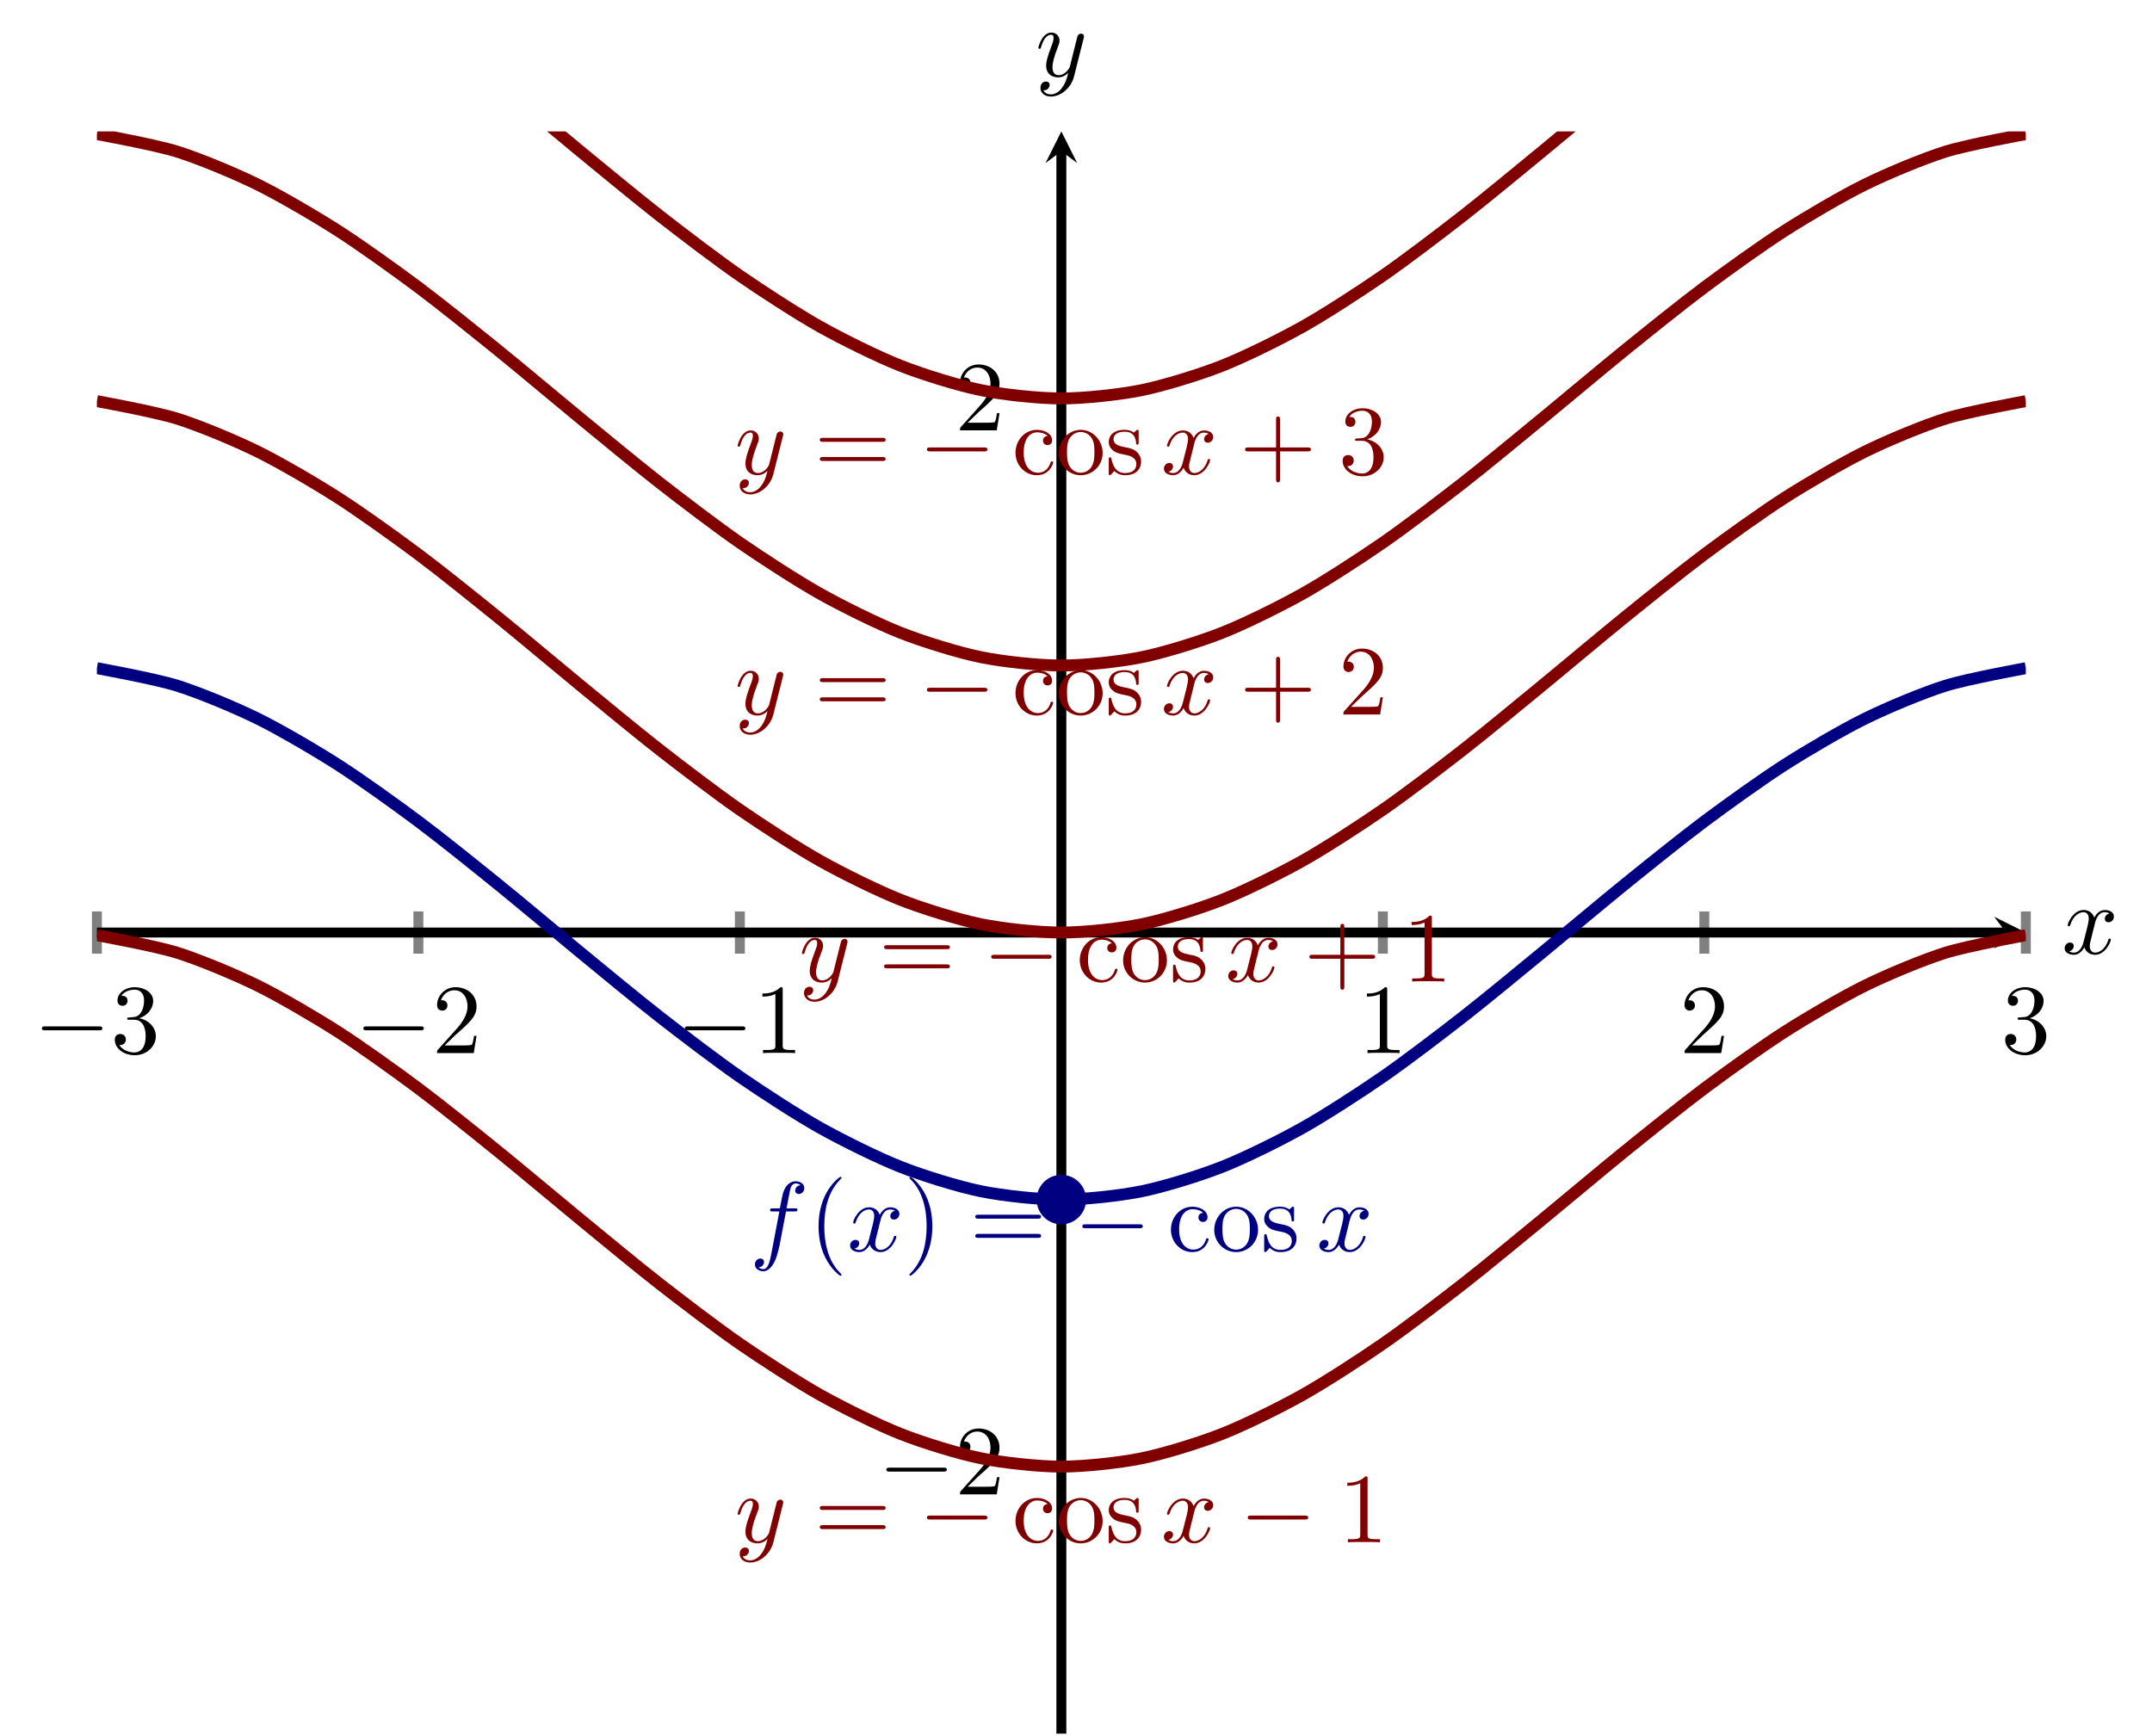 <?xml version="1.0" encoding="UTF-8" standalone="no"?>
<!DOCTYPE svg PUBLIC "-//W3C//DTD SVG 1.1//EN" "http://www.w3.org/Graphics/SVG/1.1/DTD/svg11.dtd">
<svg xmlns="http://www.w3.org/2000/svg" xmlns:xlink="http://www.w3.org/1999/xlink" version="1.1" width="216.739pt" height="174.827pt" viewBox="0 0 216.739 174.827">
<path transform="matrix(1,0,0,-1,9.759,174.628)" stroke-width="1" stroke-linecap="butt" stroke-miterlimit="10" stroke-linejoin="miter" fill="none" stroke="#808080" d="M 0 78.569 L 0 82.821 M 32.379 78.569 L 32.379 82.821 M 64.757 78.569 L 64.757 82.821 M 129.515 78.569 L 129.515 82.821 M 161.893 78.569 L 161.893 82.821 M 194.272 78.569 L 194.272 82.821 "/>
<path transform="matrix(1,0,0,-1,9.759,174.628)" stroke-width="1" stroke-linecap="butt" stroke-miterlimit="10" stroke-linejoin="miter" fill="none" stroke="#808080" d="M 95.01 26.898 L 99.262 26.898 M 95.01 134.492 L 99.262 134.492 "/>
<path transform="matrix(1,0,0,-1,9.759,174.628)" stroke-width="1" stroke-linecap="butt" stroke-miterlimit="10" stroke-linejoin="miter" fill="none" stroke="#000000" d="M 0 80.695 L 192.28 80.695 "/>
<path transform="matrix(1,0,0,-1,202.039,93.933)" d="M 1.993 0 L -1.196 1.594 L 0 0 L -1.196 -1.594 "/>
<path transform="matrix(1,0,0,-1,9.759,174.628)" stroke-width="1" stroke-linecap="butt" stroke-miterlimit="10" stroke-linejoin="miter" fill="none" stroke="#000000" d="M 97.136 0 L 97.136 159.398 "/>
<path transform="matrix(0,-1,-1,-0,106.895,15.23)" d="M 1.993 0 L -1.196 1.594 L 0 0 L -1.196 -1.594 "/>
<symbol id="font_0_1">
<path d="M .576 0 C .593 0 .611 0 .611 .02 C .611 .04 .593 .04 .576 .04 L .035 .04 C .018 .04 0 .04 0 .02 C 0 0 .018 0 .035 0 L .576 0 Z "/>
</symbol>
<use xlink:href="#font_0_1" transform="matrix(9.963,0,0,-9.963,4.221,103.783)"/>
<symbol id="font_1_6">
<path d="M .248 .374 C .33 .401 .388 .471 .388 .55 C .388 .632 .3 .688 .204 .688 C .103 .688 .027 .628 .027 .552 C .027 .519 .049 .5 .078 .5 C .109 .5 .129 .522 .129 .551 C .129 .601 .082 .601 .067 .601 C .098 .65 .164 .663 .2 .663 C .241 .663 .296 .641 .296 .551 C .296 .539 .294 .481 .268 .437 C .238 .389 .204 .386 .179 .385 C .171 .384 .147 .382 .14 .382 C .132 .381 .125 .38 .125 .37 C .125 .359 .132 .359 .149 .359 L .193 .359 C .275 .359 .312 .291 .312 .193 C .312 .057 .243 .028 .199 .028 C .156 .028 .081 .045 .046 .104 C .081 .099 .112 .121 .112 .159 C .112 .195 .085 .215 .056 .215 C .032 .215 0 .201 0 .157 C 0 .066 .093 0 .202 0 C .324 0 .415 .091 .415 .193 C .415 .275 .352 .353 .248 .374 Z "/>
</symbol>
<use xlink:href="#font_1_6" transform="matrix(9.963,0,0,-9.963,11.561,106.293)"/>
<use xlink:href="#font_0_1" transform="matrix(9.963,0,0,-9.963,36.6,103.783)"/>
<symbol id="font_1_5">
<path d="M .077 .077 L .183 .18 C .339 .318 .399 .372 .399 .472 C .399 .586 .309 .666 .187 .666 C .074 .666 0 .574 0 .485 C 0 .429 .05 .429 .053 .429 C .07 .429 .105 .441 .105 .482 C .105 .508 .087 .534 .052 .534 C .044 .534 .042 .534 .039 .533 C .062 .598 .116 .635 .174 .635 C .265 .635 .308 .554 .308 .472 C .308 .392 .258 .313 .203 .251 L .011 .037 C 0 .026 0 .024 0 0 L .371 0 L .399 .174 L .374 .174 C .369 .144 .362 .1 .352 .085 C .345 .077 .279 .077 .257 .077 L .077 .077 Z "/>
</symbol>
<use xlink:href="#font_1_5" transform="matrix(9.963,0,0,-9.963,44.019,106.074)"/>
<use xlink:href="#font_0_1" transform="matrix(9.963,0,0,-9.963,68.978,103.783)"/>
<symbol id="font_1_4">
<path d="M .205 .64 C .205 .664 .205 .666 .182 .666 C .12 .602 .032 .602 0 .602 L 0 .571 C .02 .571 .079 .571 .131 .597 L .131 .079 C .131 .043 .128 .031 .038 .031 L .006 .031 L .006 0 C .041 .003 .128 .003 .168 .003 C .208 .003 .295 .003 .33 0 L .33 .031 L .298 .031 C .208 .031 .205 .042 .205 .079 L .205 .64 Z "/>
</symbol>
<use xlink:href="#font_1_4" transform="matrix(9.963,0,0,-9.963,76.787,106.074)"/>
<use xlink:href="#font_1_4" transform="matrix(9.963,0,0,-9.963,137.669,106.074)"/>
<use xlink:href="#font_1_5" transform="matrix(9.963,0,0,-9.963,169.658,106.074)"/>
<use xlink:href="#font_1_6" transform="matrix(9.963,0,0,-9.963,201.956,106.293)"/>
<use xlink:href="#font_0_1" transform="matrix(9.963,0,0,-9.963,89.272,148.234)"/>
<use xlink:href="#font_1_5" transform="matrix(9.963,0,0,-9.963,96.691,150.525)"/>
<use xlink:href="#font_1_5" transform="matrix(9.963,0,0,-9.963,96.691,43.348)"/>
<clipPath id="cp2">
<path transform="matrix(1,0,0,-1,9.759,174.628)" d="M 0 0 L 194.272 0 L 194.272 161.39 L 0 161.39 Z "/>
</clipPath>
<g clip-path="url(#cp2)">
<path transform="matrix(1,0,0,-1,9.759,174.628)" stroke-width="1.196" stroke-linecap="butt" stroke-miterlimit="10" stroke-linejoin="miter" fill="none" stroke="#000080" d="M 0 107.323 C 0 107.323 5.848 106.261 8.095 105.556 C 10.341 104.851 13.943 103.349 16.189 102.244 C 18.436 101.139 22.038 99.028 24.284 97.591 C 26.53 96.154 30.132 93.567 32.379 91.888 C 34.625 90.209 38.227 87.306 40.473 85.489 C 42.72 83.672 46.322 80.635 48.568 78.793 C 50.814 76.951 54.416 73.966 56.663 72.214 C 58.909 70.462 62.511 67.716 64.757 66.162 C 67.004 64.609 70.606 62.273 72.852 61.015 C 75.098 59.756 78.701 57.976 80.947 57.091 C 83.193 56.206 86.795 55.091 89.041 54.634 C 91.288 54.177 94.89 53.797 97.136 53.797 C 99.382 53.797 102.985 54.177 105.231 54.634 C 107.477 55.091 111.079 56.206 113.325 57.091 C 115.572 57.976 119.174 59.756 121.42 61.015 C 123.666 62.273 127.269 64.609 129.515 66.162 C 131.761 67.716 135.363 70.462 137.609 72.214 C 139.856 73.966 143.458 76.951 145.704 78.793 C 147.95 80.635 151.553 83.672 153.799 85.489 C 156.045 87.306 159.647 90.209 161.893 91.888 C 164.14 93.567 167.742 96.154 169.988 97.591 C 172.234 99.028 175.837 101.139 178.083 102.244 C 180.329 103.349 183.931 104.851 186.177 105.556 C 188.424 106.261 194.272 107.323 194.272 107.323 "/>
<path transform="matrix(1,0,0,-1,9.759,174.628)" stroke-width="1.196" stroke-linecap="butt" stroke-miterlimit="10" stroke-linejoin="miter" fill="none" stroke="#800000" d="M 0 134.222 C 0 134.222 5.848 133.159 8.095 132.455 C 10.341 131.75 13.943 130.247 16.189 129.142 C 18.436 128.037 22.038 125.926 24.284 124.489 C 26.53 123.053 30.132 120.466 32.379 118.786 C 34.625 117.107 38.227 114.204 40.473 112.387 C 42.72 110.57 46.322 107.533 48.568 105.691 C 50.814 103.849 54.416 100.865 56.663 99.112 C 58.909 97.36 62.511 94.615 64.757 93.061 C 67.004 91.507 70.606 89.172 72.852 87.913 C 75.098 86.654 78.701 84.875 80.947 83.989 C 83.193 83.104 86.795 81.99 89.041 81.532 C 91.288 81.075 94.89 80.695 97.136 80.695 C 99.382 80.695 102.985 81.075 105.231 81.532 C 107.477 81.99 111.079 83.104 113.325 83.989 C 115.572 84.875 119.174 86.654 121.42 87.913 C 123.666 89.172 127.269 91.507 129.515 93.061 C 131.761 94.615 135.363 97.36 137.609 99.112 C 139.856 100.865 143.458 103.849 145.704 105.691 C 147.95 107.533 151.553 110.57 153.799 112.387 C 156.045 114.204 159.647 117.107 161.893 118.786 C 164.14 120.466 167.742 123.053 169.988 124.489 C 172.234 125.926 175.837 128.037 178.083 129.142 C 180.329 130.247 183.931 131.75 186.177 132.455 C 188.424 133.159 194.272 134.222 194.272 134.222 "/>
<path transform="matrix(1,0,0,-1,9.759,174.628)" stroke-width="1.196" stroke-linecap="butt" stroke-miterlimit="10" stroke-linejoin="miter" fill="none" stroke="#800000" d="M 0 188.019 C 0 188.019 5.848 186.956 8.095 186.251 C 10.341 185.547 13.943 184.044 16.189 182.939 C 18.436 181.834 22.038 179.723 24.284 178.286 C 26.53 176.849 30.132 174.262 32.379 172.583 C 34.625 170.904 38.227 168.001 40.473 166.184 C 42.72 164.367 46.322 161.33 48.568 159.488 C 50.814 157.646 54.416 154.662 56.663 152.909 C 58.909 151.157 62.511 148.411 64.757 146.858 C 67.004 145.304 70.606 142.968 72.852 141.71 C 75.098 140.451 78.701 138.671 80.947 137.786 C 83.193 136.901 86.795 135.786 89.041 135.329 C 91.288 134.872 94.89 134.492 97.136 134.492 C 99.382 134.492 102.985 134.872 105.231 135.329 C 107.477 135.786 111.079 136.901 113.325 137.786 C 115.572 138.671 119.174 140.451 121.42 141.71 C 123.666 142.968 127.269 145.304 129.515 146.858 C 131.761 148.411 135.363 151.157 137.609 152.909 C 139.856 154.662 143.458 157.646 145.704 159.488 C 147.95 161.33 151.553 164.367 153.799 166.184 C 156.045 168.001 159.647 170.904 161.893 172.583 C 164.14 174.262 167.742 176.849 169.988 178.286 C 172.234 179.723 175.837 181.834 178.083 182.939 C 180.329 184.044 183.931 185.547 186.177 186.251 C 188.424 186.956 194.272 188.019 194.272 188.019 "/>
<path transform="matrix(1,0,0,-1,9.759,174.628)" stroke-width="1.196" stroke-linecap="butt" stroke-miterlimit="10" stroke-linejoin="miter" fill="none" stroke="#800000" d="M 0 161.12 C 0 161.12 5.848 160.058 8.095 159.353 C 10.341 158.648 13.943 157.146 16.189 156.041 C 18.436 154.936 22.038 152.825 24.284 151.388 C 26.53 149.951 30.132 147.364 32.379 145.685 C 34.625 144.006 38.227 141.103 40.473 139.286 C 42.72 137.469 46.322 134.431 48.568 132.59 C 50.814 130.748 54.416 127.763 56.663 126.011 C 58.909 124.258 62.511 121.513 64.757 119.959 C 67.004 118.405 70.606 116.07 72.852 114.811 C 75.098 113.553 78.701 111.773 80.947 110.888 C 83.193 110.002 86.795 108.888 89.041 108.431 C 91.288 107.974 94.89 107.594 97.136 107.594 C 99.382 107.594 102.985 107.974 105.231 108.431 C 107.477 108.888 111.079 110.002 113.325 110.888 C 115.572 111.773 119.174 113.553 121.42 114.811 C 123.666 116.07 127.269 118.405 129.515 119.959 C 131.761 121.513 135.363 124.258 137.609 126.011 C 139.856 127.763 143.458 130.748 145.704 132.59 C 147.95 134.431 151.553 137.469 153.799 139.286 C 156.045 141.103 159.647 144.006 161.893 145.685 C 164.14 147.364 167.742 149.951 169.988 151.388 C 172.234 152.825 175.837 154.936 178.083 156.041 C 180.329 157.146 183.931 158.648 186.177 159.353 C 188.424 160.058 194.272 161.12 194.272 161.12 "/>
<path transform="matrix(1,0,0,-1,9.759,174.628)" stroke-width="1.196" stroke-linecap="butt" stroke-miterlimit="10" stroke-linejoin="miter" fill="none" stroke="#800000" d="M 0 80.425 C 0 80.425 5.848 79.363 8.095 78.658 C 10.341 77.953 13.943 76.451 16.189 75.346 C 18.436 74.24 22.038 72.13 24.284 70.693 C 26.53 69.256 30.132 66.669 32.379 64.99 C 34.625 63.311 38.227 60.407 40.473 58.591 C 42.72 56.774 46.322 53.736 48.568 51.895 C 50.814 50.053 54.416 47.068 56.663 45.316 C 58.909 43.563 62.511 40.818 64.757 39.264 C 67.004 37.71 70.606 35.375 72.852 34.116 C 75.098 32.858 78.701 31.078 80.947 30.193 C 83.193 29.307 86.795 28.193 89.041 27.736 C 91.288 27.279 94.89 26.898 97.136 26.898 C 99.382 26.898 102.985 27.279 105.231 27.736 C 107.477 28.193 111.079 29.307 113.325 30.193 C 115.572 31.078 119.174 32.858 121.42 34.116 C 123.666 35.375 127.269 37.71 129.515 39.264 C 131.761 40.818 135.363 43.563 137.609 45.316 C 139.856 47.068 143.458 50.053 145.704 51.895 C 147.95 53.736 151.553 56.774 153.799 58.591 C 156.045 60.407 159.647 63.311 161.893 64.99 C 164.14 66.669 167.742 69.256 169.988 70.693 C 172.234 72.13 175.837 74.24 178.083 75.346 C 180.329 76.451 183.931 77.953 186.177 78.658 C 188.424 79.363 194.272 80.425 194.272 80.425 "/>
<symbol id="font_3_2">
<path d="M .314 .605 L .4 .605 C .42 .605 .43 .605 .43 .625 C .43 .636 .42 .636 .403 .636 L .32 .636 L .341 .75 C .345 .771 .359 .842 .365 .854 C .374 .873 .391 .888 .412 .888 C .416 .888 .442 .888 .461 .87 C .417 .866 .407 .831 .407 .816 C .407 .793 .425 .781 .444 .781 C .47 .781 .499 .803 .499 .841 C .499 .887 .453 .91 .412 .91 C .378 .91 .315 .892 .285 .793 C .279 .772 .276 .762 .252 .636 L .183 .636 C .164 .636 .153 .636 .153 .617 C .153 .605 .162 .605 .181 .605 L .247 .605 L .172 .21 C .154 .113 .137 .022 .085 .022 C .081 .022 .056 .022 .037 .04 C .083 .043 .092 .079 .092 .094 C .092 .117 .074 .129 .055 .129 C .029 .129 0 .107 0 .069 C 0 .024 .044 0 .085 0 C .14 0 .18 .059 .198 .097 C .23 .16 .253 .281 .254 .288 L .314 .605 Z "/>
</symbol>
<use xlink:href="#font_3_2" transform="matrix(9.963,0,0,-9.963,76.033,128.054)" fill="#000080"/>
<symbol id="font_1_1">
<path d="M .232 .01 C .232 .013 .232 .015 .215 .032 C .09 .158 .058 .347 .058 .5 C .058 .674 .096 .848 .219 .973 C .232 .985 .232 .987 .232 .99 C .232 .997 .228 1 .222 1 C .212 1 .122 .932 .063 .805 C .012 .695 0 .584 0 .5 C 0 .422 .011 .301 .066 .188 C .126 .065 .212 0 .222 0 C .228 0 .232 .003 .232 .01 Z "/>
</symbol>
<use xlink:href="#font_1_1" transform="matrix(9.963,0,0,-9.963,82.441,128.503)" fill="#000080"/>
<symbol id="font_3_3">
<path d="M .305 .313 C .311 .339 .334 .431 .404 .431 C .409 .431 .433 .431 .454 .418 C .426 .413 .406 .388 .406 .364 C .406 .348 .417 .329 .444 .329 C .466 .329 .498 .347 .498 .387 C .498 .439 .439 .453 .405 .453 C .347 .453 .312 .4 .3 .377 C .275 .443 .221 .453 .192 .453 C .088 .453 .031 .324 .031 .299 C .031 .289 .041 .289 .043 .289 C .051 .289 .054 .291 .056 .3 C .09 .406 .156 .431 .19 .431 C .209 .431 .244 .422 .244 .364 C .244 .333 .227 .266 .19 .126 C .174 .064 .139 .022 .095 .022 C .089 .022 .066 .022 .045 .035 C .07 .04 .092 .061 .092 .089 C .092 .116 .07 .124 .055 .124 C .025 .124 0 .098 0 .066 C 0 .02 .05 0 .094 0 C .16 0 .196 .07 .199 .076 C .211 .039 .247 0 .307 0 C .41 0 .467 .129 .467 .154 C .467 .164 .458 .164 .455 .164 C .446 .164 .444 .16 .442 .153 C .409 .046 .341 .022 .309 .022 C .27 .022 .254 .054 .254 .088 C .254 .11 .26 .132 .271 .176 L .305 .313 Z "/>
</symbol>
<use xlink:href="#font_3_3" transform="matrix(9.963,0,0,-9.963,85.618,126.122)" fill="#000080"/>
<symbol id="font_1_2">
<path d="M .232 .5 C .232 .578 .221 .699 .166 .812 C .106 .935 .02 1 .01 1 C .004 1 0 .996 0 .99 C 0 .987 0 .985 .019 .967 C .117 .868 .174 .709 .174 .5 C .174 .329 .137 .153 .013 .027 C 0 .015 0 .013 0 .01 C 0 .004 .004 0 .01 0 C .02 0 .11 .068 .169 .195 C .22 .305 .232 .416 .232 .5 Z "/>
</symbol>
<symbol id="font_1_7">
<path d="M .631 .194 C .646 .194 .665 .194 .665 .214 C .665 .234 .646 .234 .632 .234 L .033 .234 C .019 .234 0 .234 0 .214 C 0 .194 .019 .194 .034 .194 L .631 .194 M .632 0 C .646 0 .665 0 .665 .02 C .665 .04 .646 .04 .631 .04 L .034 .04 C .019 .04 0 .04 0 .02 C 0 0 .019 0 .033 0 L .632 0 Z "/>
</symbol>
<use xlink:href="#font_1_2" transform="matrix(9.963,0,0,-9.963,91.591,128.503)" fill="#000080"/>
<use xlink:href="#font_1_7" transform="matrix(9.963,0,0,-9.963,98.226,124.687)" fill="#000080"/>
<use xlink:href="#font_0_1" transform="matrix(9.963,0,0,-9.963,109.008,123.721)" fill="#000080"/>
<symbol id="font_1_8">
<path d="M .083 .229 C .083 .392 .165 .434 .218 .434 C .227 .434 .29 .433 .325 .397 C .284 .394 .278 .364 .278 .351 C .278 .325 .296 .305 .324 .305 C .35 .305 .37 .322 .37 .352 C .37 .42 .294 .459 .217 .459 C .092 .459 0 .351 0 .227 C 0 .099 .099 0 .215 0 C .349 0 .381 .12 .381 .13 C .381 .14 .371 .14 .368 .14 C .359 .14 .357 .136 .355 .13 C .326 .037 .261 .025 .224 .025 C .171 .025 .083 .068 .083 .229 Z "/>
</symbol>
<symbol id="font_1_9">
<path d="M .443 .225 C .443 .353 .343 .459 .222 .459 C .097 .459 0 .35 0 .225 C 0 .096 .104 0 .221 0 C .342 0 .443 .098 .443 .225 M .222 .025 C .179 .025 .135 .046 .108 .092 C .083 .136 .083 .197 .083 .233 C .083 .272 .083 .326 .107 .37 C .134 .416 .181 .437 .221 .437 C .265 .437 .308 .415 .334 .372 C .36 .329 .36 .271 .36 .233 C .36 .197 .36 .143 .338 .099 C .316 .054 .272 .025 .222 .025 Z "/>
</symbol>
<symbol id="font_1_a">
<path d="M .175 .205 C .197 .201 .279 .185 .279 .113 C .279 .062 .244 .022 .166 .022 C .082 .022 .046 .079 .027 .164 C .024 .177 .023 .181 .013 .181 C 0 .181 0 .174 0 .156 L 0 .024 C 0 .007 0 0 .011 0 C .016 0 .017 .001 .036 .02 C .038 .022 .038 .024 .056 .043 C .1 .001 .145 0 .166 0 C .281 0 .327 .067 .327 .139 C .327 .192 .297 .222 .285 .234 C .252 .266 .213 .274 .171 .282 C .115 .293 .048 .306 .048 .364 C .048 .399 .074 .44 .16 .44 C .27 .44 .275 .35 .277 .319 C .278 .31 .287 .31 .289 .31 C .302 .31 .302 .315 .302 .334 L .302 .435 C .302 .452 .302 .459 .291 .459 C .286 .459 .284 .459 .271 .447 C .268 .443 .258 .434 .254 .431 C .216 .459 .175 .459 .16 .459 C .038 .459 0 .392 0 .336 C 0 .301 .016 .273 .043 .251 C .075 .225 .103 .219 .175 .205 Z "/>
</symbol>
<use xlink:href="#font_1_8" transform="matrix(9.963,0,0,-9.963,117.929,126.122)" fill="#000080"/>
<use xlink:href="#font_1_9" transform="matrix(9.963,0,0,-9.963,122.292,126.122)" fill="#000080"/>
<use xlink:href="#font_1_a" transform="matrix(9.963,0,0,-9.963,127.323,126.122)" fill="#000080"/>
<use xlink:href="#font_3_3" transform="matrix(9.963,0,0,-9.963,132.878,126.122)" fill="#000080"/>
<symbol id="font_3_4">
<path d="M .457 .586 C .461 .6 .461 .602 .461 .609 C .461 .627 .447 .636 .432 .636 C .422 .636 .406 .63 .397 .615 C .395 .61 .387 .579 .383 .561 C .376 .535 .369 .508 .363 .481 L .318 .301 C .314 .286 .271 .216 .205 .216 C .154 .216 .143 .26 .143 .297 C .143 .343 .16 .405 .194 .493 C .21 .534 .214 .545 .214 .565 C .214 .61 .182 .647 .132 .647 C .037 .647 0 .502 0 .493 C 0 .483 .01 .483 .012 .483 C .022 .483 .023 .485 .028 .501 C .055 .595 .095 .625 .129 .625 C .137 .625 .154 .625 .154 .593 C .154 .568 .144 .542 .137 .523 C .097 .417 .079 .36 .079 .313 C .079 .224 .142 .194 .201 .194 C .24 .194 .274 .211 .302 .239 C .289 .187 .277 .138 .237 .085 C .211 .051 .173 .022 .127 .022 C .113 .022 .068 .025 .051 .064 C .067 .064 .08 .064 .094 .076 C .104 .085 .114 .098 .114 .117 C .114 .148 .087 .152 .077 .152 C .054 .152 .021 .136 .021 .087 C .021 .037 .065 0 .127 0 C .23 0 .333 .091 .361 .204 L .457 .586 Z "/>
</symbol>
<use xlink:href="#font_3_4" transform="matrix(9.963,0,0,-9.963,74.29,157.393)" fill="#800000"/>
<use xlink:href="#font_1_7" transform="matrix(9.963,0,0,-9.963,82.569,154.026)" fill="#800000"/>
<use xlink:href="#font_0_1" transform="matrix(9.963,0,0,-9.963,93.354,153.06)" fill="#800000"/>
<use xlink:href="#font_1_8" transform="matrix(9.963,0,0,-9.963,102.275,155.461)" fill="#800000"/>
<use xlink:href="#font_1_9" transform="matrix(9.963,0,0,-9.963,106.638,155.461)" fill="#800000"/>
<use xlink:href="#font_1_a" transform="matrix(9.963,0,0,-9.963,111.669,155.461)" fill="#800000"/>
<use xlink:href="#font_3_3" transform="matrix(9.963,0,0,-9.963,117.224,155.461)" fill="#800000"/>
<use xlink:href="#font_0_1" transform="matrix(9.963,0,0,-9.963,125.67,153.06)" fill="#800000"/>
<use xlink:href="#font_1_4" transform="matrix(9.963,0,0,-9.963,135.693,155.351)" fill="#800000"/>
<use xlink:href="#font_3_4" transform="matrix(9.963,0,0,-9.963,80.766,100.907)" fill="#800000"/>
<use xlink:href="#font_1_7" transform="matrix(9.963,0,0,-9.963,89.044,97.54)" fill="#800000"/>
<use xlink:href="#font_0_1" transform="matrix(9.963,0,0,-9.963,99.829,96.574)" fill="#800000"/>
<use xlink:href="#font_1_8" transform="matrix(9.963,0,0,-9.963,108.75,98.975)" fill="#800000"/>
<use xlink:href="#font_1_9" transform="matrix(9.963,0,0,-9.963,113.113,98.975)" fill="#800000"/>
<use xlink:href="#font_1_a" transform="matrix(9.963,0,0,-9.963,118.144,98.975)" fill="#800000"/>
<use xlink:href="#font_3_3" transform="matrix(9.963,0,0,-9.963,123.7,98.975)" fill="#800000"/>
<symbol id="font_1_3">
<path d="M .353 .313 L .632 .313 C .646 .313 .665 .313 .665 .333 C .665 .353 .646 .353 .632 .353 L .353 .353 L .353 .633 C .353 .647 .353 .666 .333 .666 C .313 .666 .313 .647 .313 .633 L .313 .353 L .033 .353 C .019 .353 0 .353 0 .333 C 0 .313 .019 .313 .033 .313 L .313 .313 L .313 .033 C .313 .019 .313 0 .333 0 C .353 0 .353 .019 .353 .033 L .353 .313 Z "/>
</symbol>
<use xlink:href="#font_1_3" transform="matrix(9.963,0,0,-9.963,131.877,99.692)" fill="#800000"/>
<use xlink:href="#font_1_4" transform="matrix(9.963,0,0,-9.963,142.168,98.865)" fill="#800000"/>
<use xlink:href="#font_3_4" transform="matrix(9.963,0,0,-9.963,74.29,74.009)" fill="#800000"/>
<use xlink:href="#font_1_7" transform="matrix(9.963,0,0,-9.963,82.569,70.642)" fill="#800000"/>
<use xlink:href="#font_0_1" transform="matrix(9.963,0,0,-9.963,93.354,69.676)" fill="#800000"/>
<use xlink:href="#font_1_8" transform="matrix(9.963,0,0,-9.963,102.275,72.077)" fill="#800000"/>
<use xlink:href="#font_1_9" transform="matrix(9.963,0,0,-9.963,106.638,72.077)" fill="#800000"/>
<use xlink:href="#font_1_a" transform="matrix(9.963,0,0,-9.963,111.669,72.077)" fill="#800000"/>
<use xlink:href="#font_3_3" transform="matrix(9.963,0,0,-9.963,117.224,72.077)" fill="#800000"/>
<use xlink:href="#font_1_3" transform="matrix(9.963,0,0,-9.963,125.401,72.794)" fill="#800000"/>
<use xlink:href="#font_1_5" transform="matrix(9.963,0,0,-9.963,135.304,71.967)" fill="#800000"/>
<use xlink:href="#font_3_4" transform="matrix(9.963,0,0,-9.963,74.29,49.801)" fill="#800000"/>
<use xlink:href="#font_1_7" transform="matrix(9.963,0,0,-9.963,82.569,46.434)" fill="#800000"/>
<use xlink:href="#font_0_1" transform="matrix(9.963,0,0,-9.963,93.354,45.468)" fill="#800000"/>
<use xlink:href="#font_1_8" transform="matrix(9.963,0,0,-9.963,102.275,47.869)" fill="#800000"/>
<use xlink:href="#font_1_9" transform="matrix(9.963,0,0,-9.963,106.638,47.869)" fill="#800000"/>
<use xlink:href="#font_1_a" transform="matrix(9.963,0,0,-9.963,111.669,47.869)" fill="#800000"/>
<use xlink:href="#font_3_3" transform="matrix(9.963,0,0,-9.963,117.224,47.869)" fill="#800000"/>
<use xlink:href="#font_1_3" transform="matrix(9.963,0,0,-9.963,125.401,48.586)" fill="#800000"/>
<use xlink:href="#font_1_6" transform="matrix(9.963,0,0,-9.963,135.224,47.978)" fill="#800000"/>
</g>
<path transform="matrix(1,0,0,-1,9.759,174.628)" d="M 99.129 53.797 C 99.129 54.897 98.237 55.789 97.136 55.789 C 96.036 55.789 95.144 54.897 95.144 53.797 C 95.144 52.696 96.036 51.804 97.136 51.804 C 98.237 51.804 99.129 52.696 99.129 53.797 Z M 97.136 53.797 " fill="#000080"/>
<path transform="matrix(1,0,0,-1,9.759,174.628)" stroke-width="1" stroke-linecap="butt" stroke-miterlimit="10" stroke-linejoin="miter" fill="none" stroke="#000080" d="M 99.129 53.797 C 99.129 54.897 98.237 55.789 97.136 55.789 C 96.036 55.789 95.144 54.897 95.144 53.797 C 95.144 52.696 96.036 51.804 97.136 51.804 C 98.237 51.804 99.129 52.696 99.129 53.797 Z M 97.136 53.797 "/>
<use xlink:href="#font_3_3" transform="matrix(9.963,0,0,-9.963,207.94,96.177)"/>
<use xlink:href="#font_3_4" transform="matrix(9.963,0,0,-9.963,104.578,9.726)"/>
</svg>
